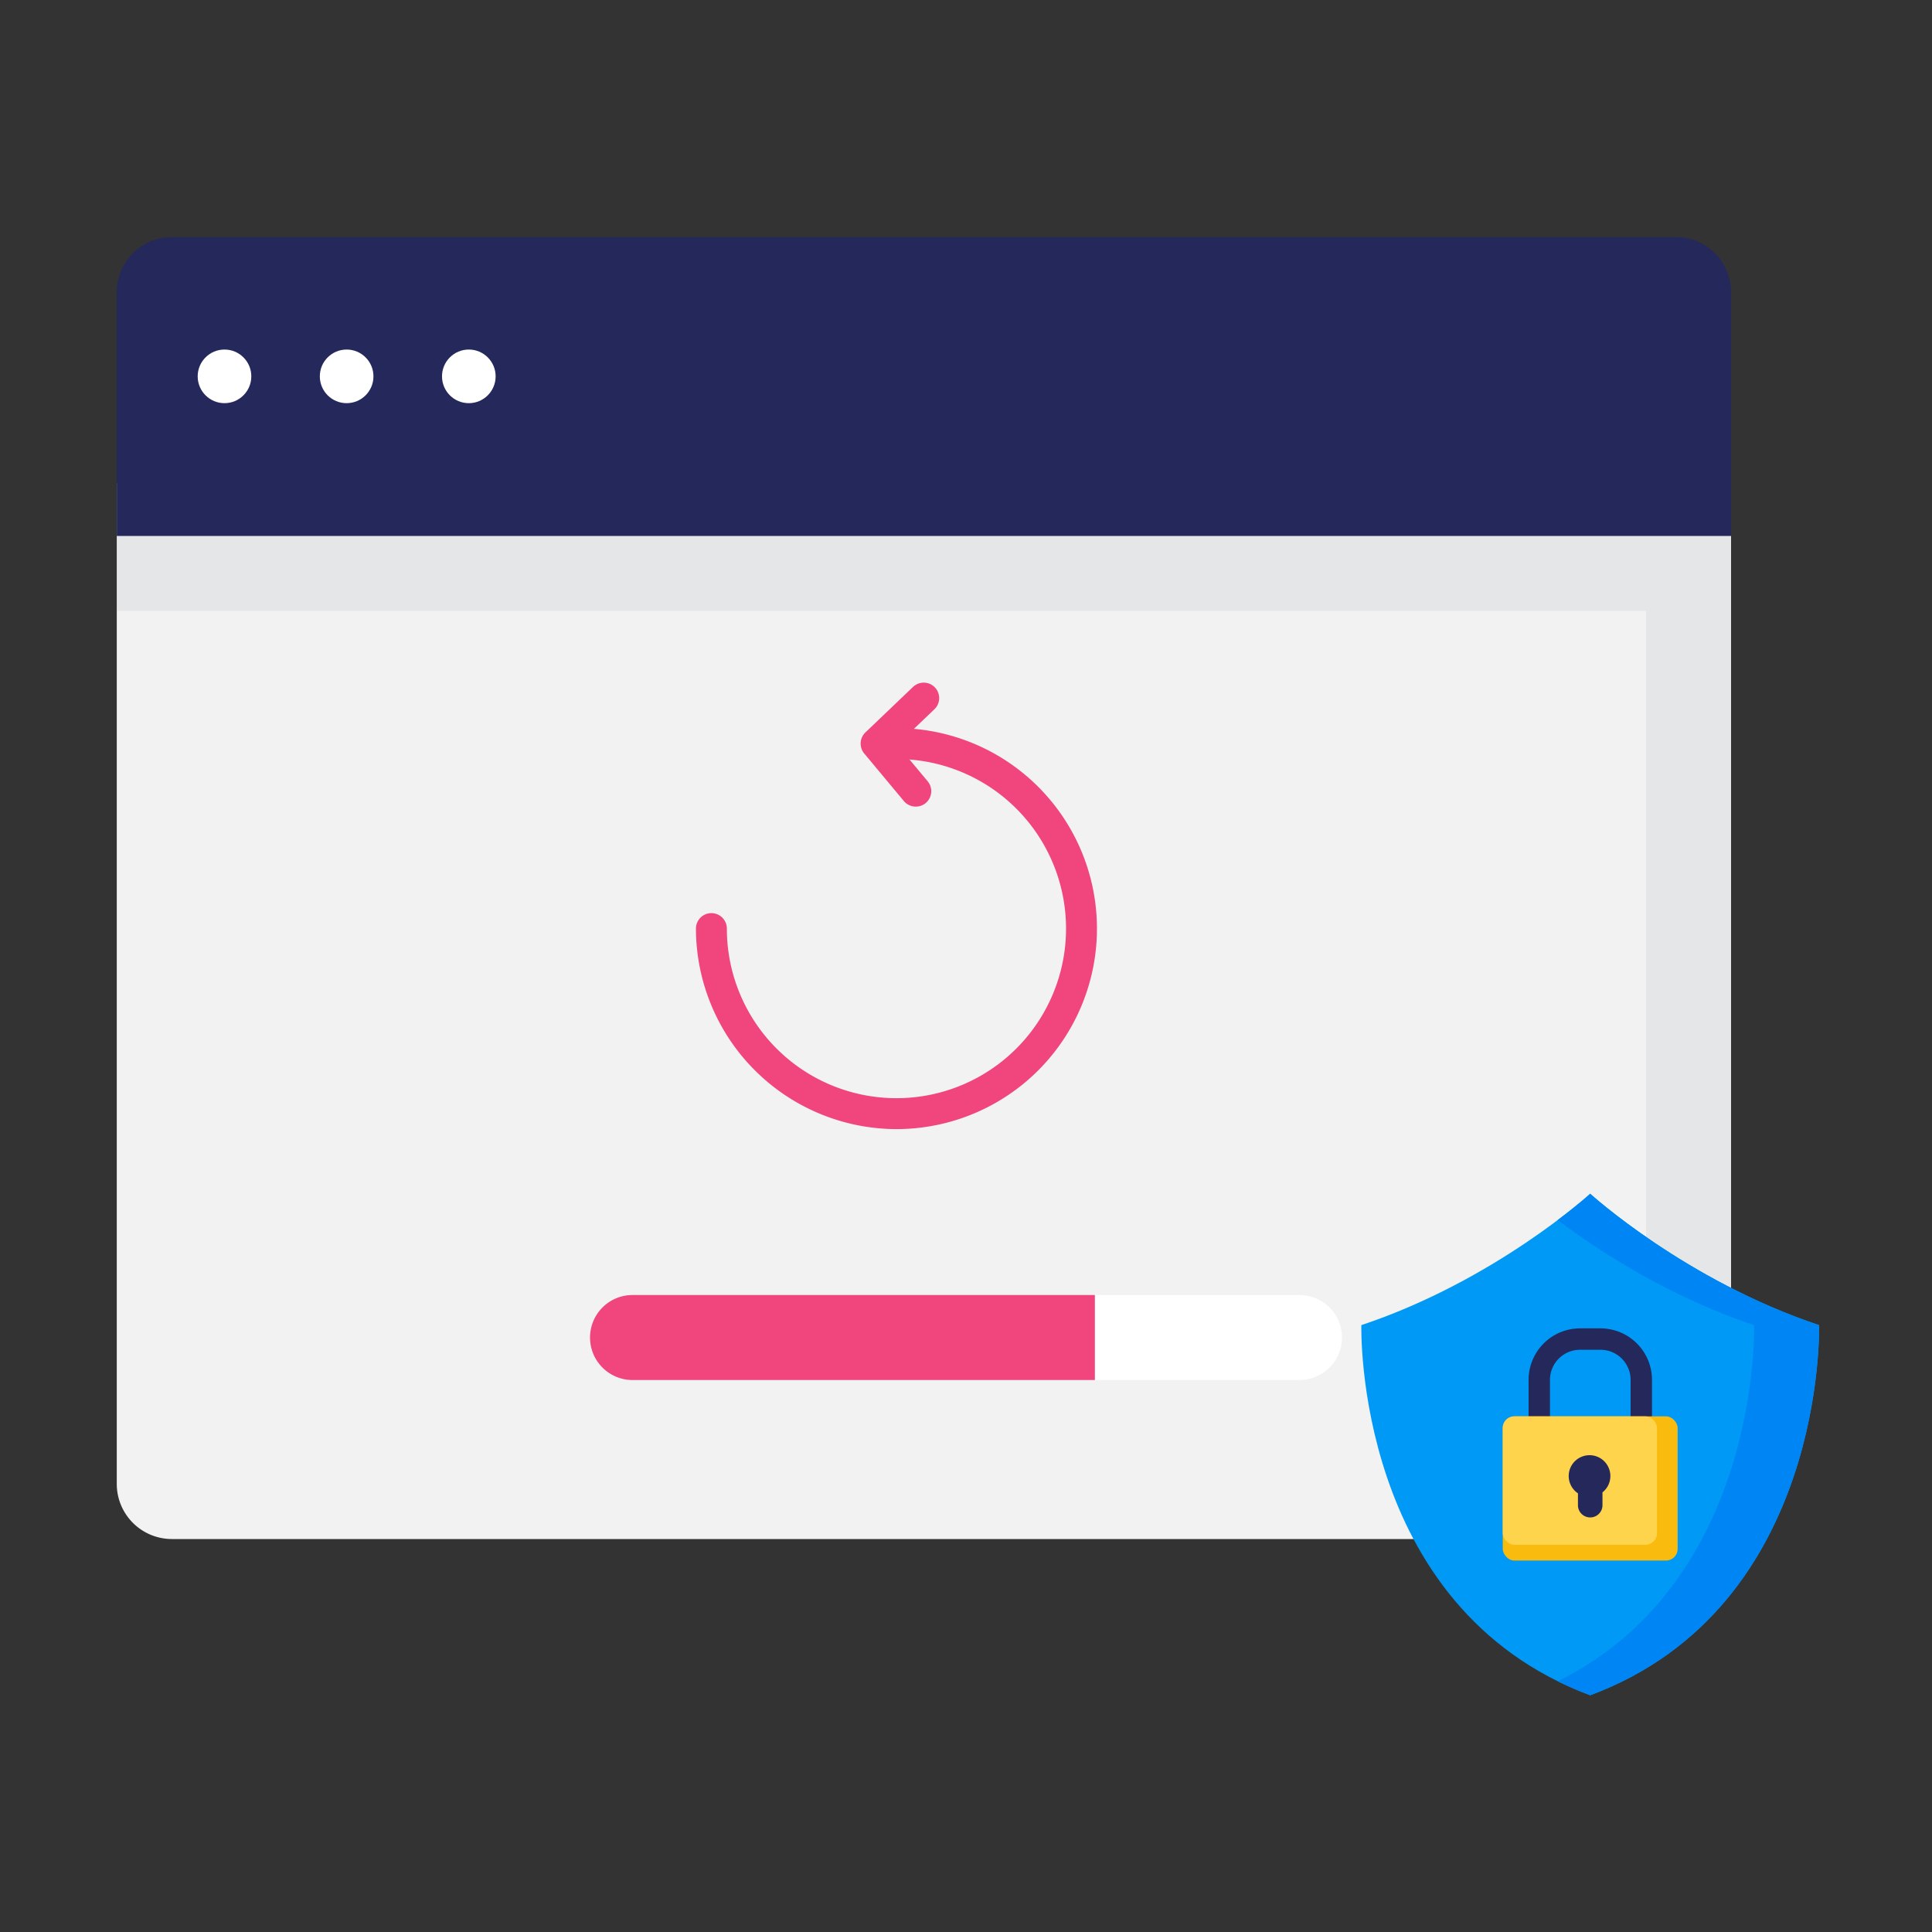 <svg id="Layer_1" data-name="Layer 1" xmlns="http://www.w3.org/2000/svg" viewBox="0 0 500 500" width="500" height="500" class="illustration"><rect x="0" y="0" width="500" height="500" fill="#333333" stroke="none"/><defs><style>.cls-1{fill:#f2f2f2;}.cls-2{fill:#c3c7c9;opacity:0.26;}.cls-3{fill:#24285b;}.cls-4{fill:#fff;}.cls-5{fill:#0099f5;}.cls-6{fill:#f9bb0d;}.cls-7{fill:#ffd44d;}.cls-8{fill:#0086f4;}.cls-9{fill:#f0457d;}</style></defs><title>Internet security</title><path class="cls-1" d="M448,125V384A14.27,14.27,0,0,1,433.7,398.3H44.49A14.27,14.27,0,0,1,30.22,384V125Z"></path><path class="cls-2" d="M30.22,125v33.09H426V398.3h7.71A14.27,14.27,0,0,0,448,384V125Z"></path><path class="cls-3" d="M448,75.62v63.09H30.22V75.62A14.26,14.26,0,0,1,44.49,61.36H433.7A14.26,14.26,0,0,1,448,75.62Z"></path><circle class="cls-4" cx="121.33" cy="97.4" r="6.94"></circle><circle class="cls-4" cx="89.71" cy="97.4" r="6.94"></circle><circle class="cls-4" cx="58.1" cy="97.4" r="6.94"></circle><path class="cls-5" d="M470.77,342.94c-34.58-11.54-59.23-34-59.23-34s-24.64,22.47-59.22,34c0,0-2.08,73,59.22,95.79C472.85,415.91,470.77,342.94,470.77,342.94Z"></path><path class="cls-3" d="M414.18,343.78h-5.27A13.33,13.33,0,0,0,395.6,357.1v10.54a2.77,2.77,0,1,0,5.53,0V357.1a7.79,7.79,0,0,1,7.78-7.78h5.27A7.79,7.79,0,0,1,422,357.1v10.57h5.53V357.1A13.33,13.33,0,0,0,414.18,343.78Z"></path><rect class="cls-6" x="388.91" y="366.55" width="45.26" height="37.32" rx="3"></rect><rect class="cls-7" x="388.91" y="366.55" width="39.92" height="33.24" rx="3"></rect><path class="cls-3" d="M416.76,382a5.39,5.39,0,1,0-8.39,4.47v3.24a3.18,3.18,0,0,0,6.35,0v-3.49A5.37,5.37,0,0,0,416.76,382Z"></path><path class="cls-8" d="M470.77,342.94c-34.58-11.54-59.23-34-59.23-34s-3,2.75-8.4,6.81c10,7.56,28.33,19.69,50.82,27.2,0,0,1.88,66.12-50.82,92.16,2.66,1.31,5.46,2.53,8.4,3.63C472.85,415.91,470.77,342.94,470.77,342.94Z"></path><path class="cls-9" d="M232,292.21a52,52,0,0,1-51.89-51.89,4,4,0,0,1,8,0A43.89,43.89,0,1,0,232,196.43a4,4,0,1,1,0-8,51.89,51.89,0,1,1,0,103.78Z"></path><path class="cls-9" d="M237,208.75a4,4,0,0,1-3.08-1.44L223.66,195a4,4,0,0,1,.31-5.45l12.36-11.81a4,4,0,0,1,5.53,5.78l-9.66,9.23,7.88,9.45a4,4,0,0,1-.51,5.63A4,4,0,0,1,237,208.75Z"></path><path class="cls-4" d="M336.3,335.15H283.35v22H336.3a11,11,0,0,0,11-11h0A11,11,0,0,0,336.3,335.15Z"></path><path class="cls-9" d="M163.7,335.15a11,11,0,0,0-11,11h0a11,11,0,0,0,11,11H283.35v-22Z"></path></svg>